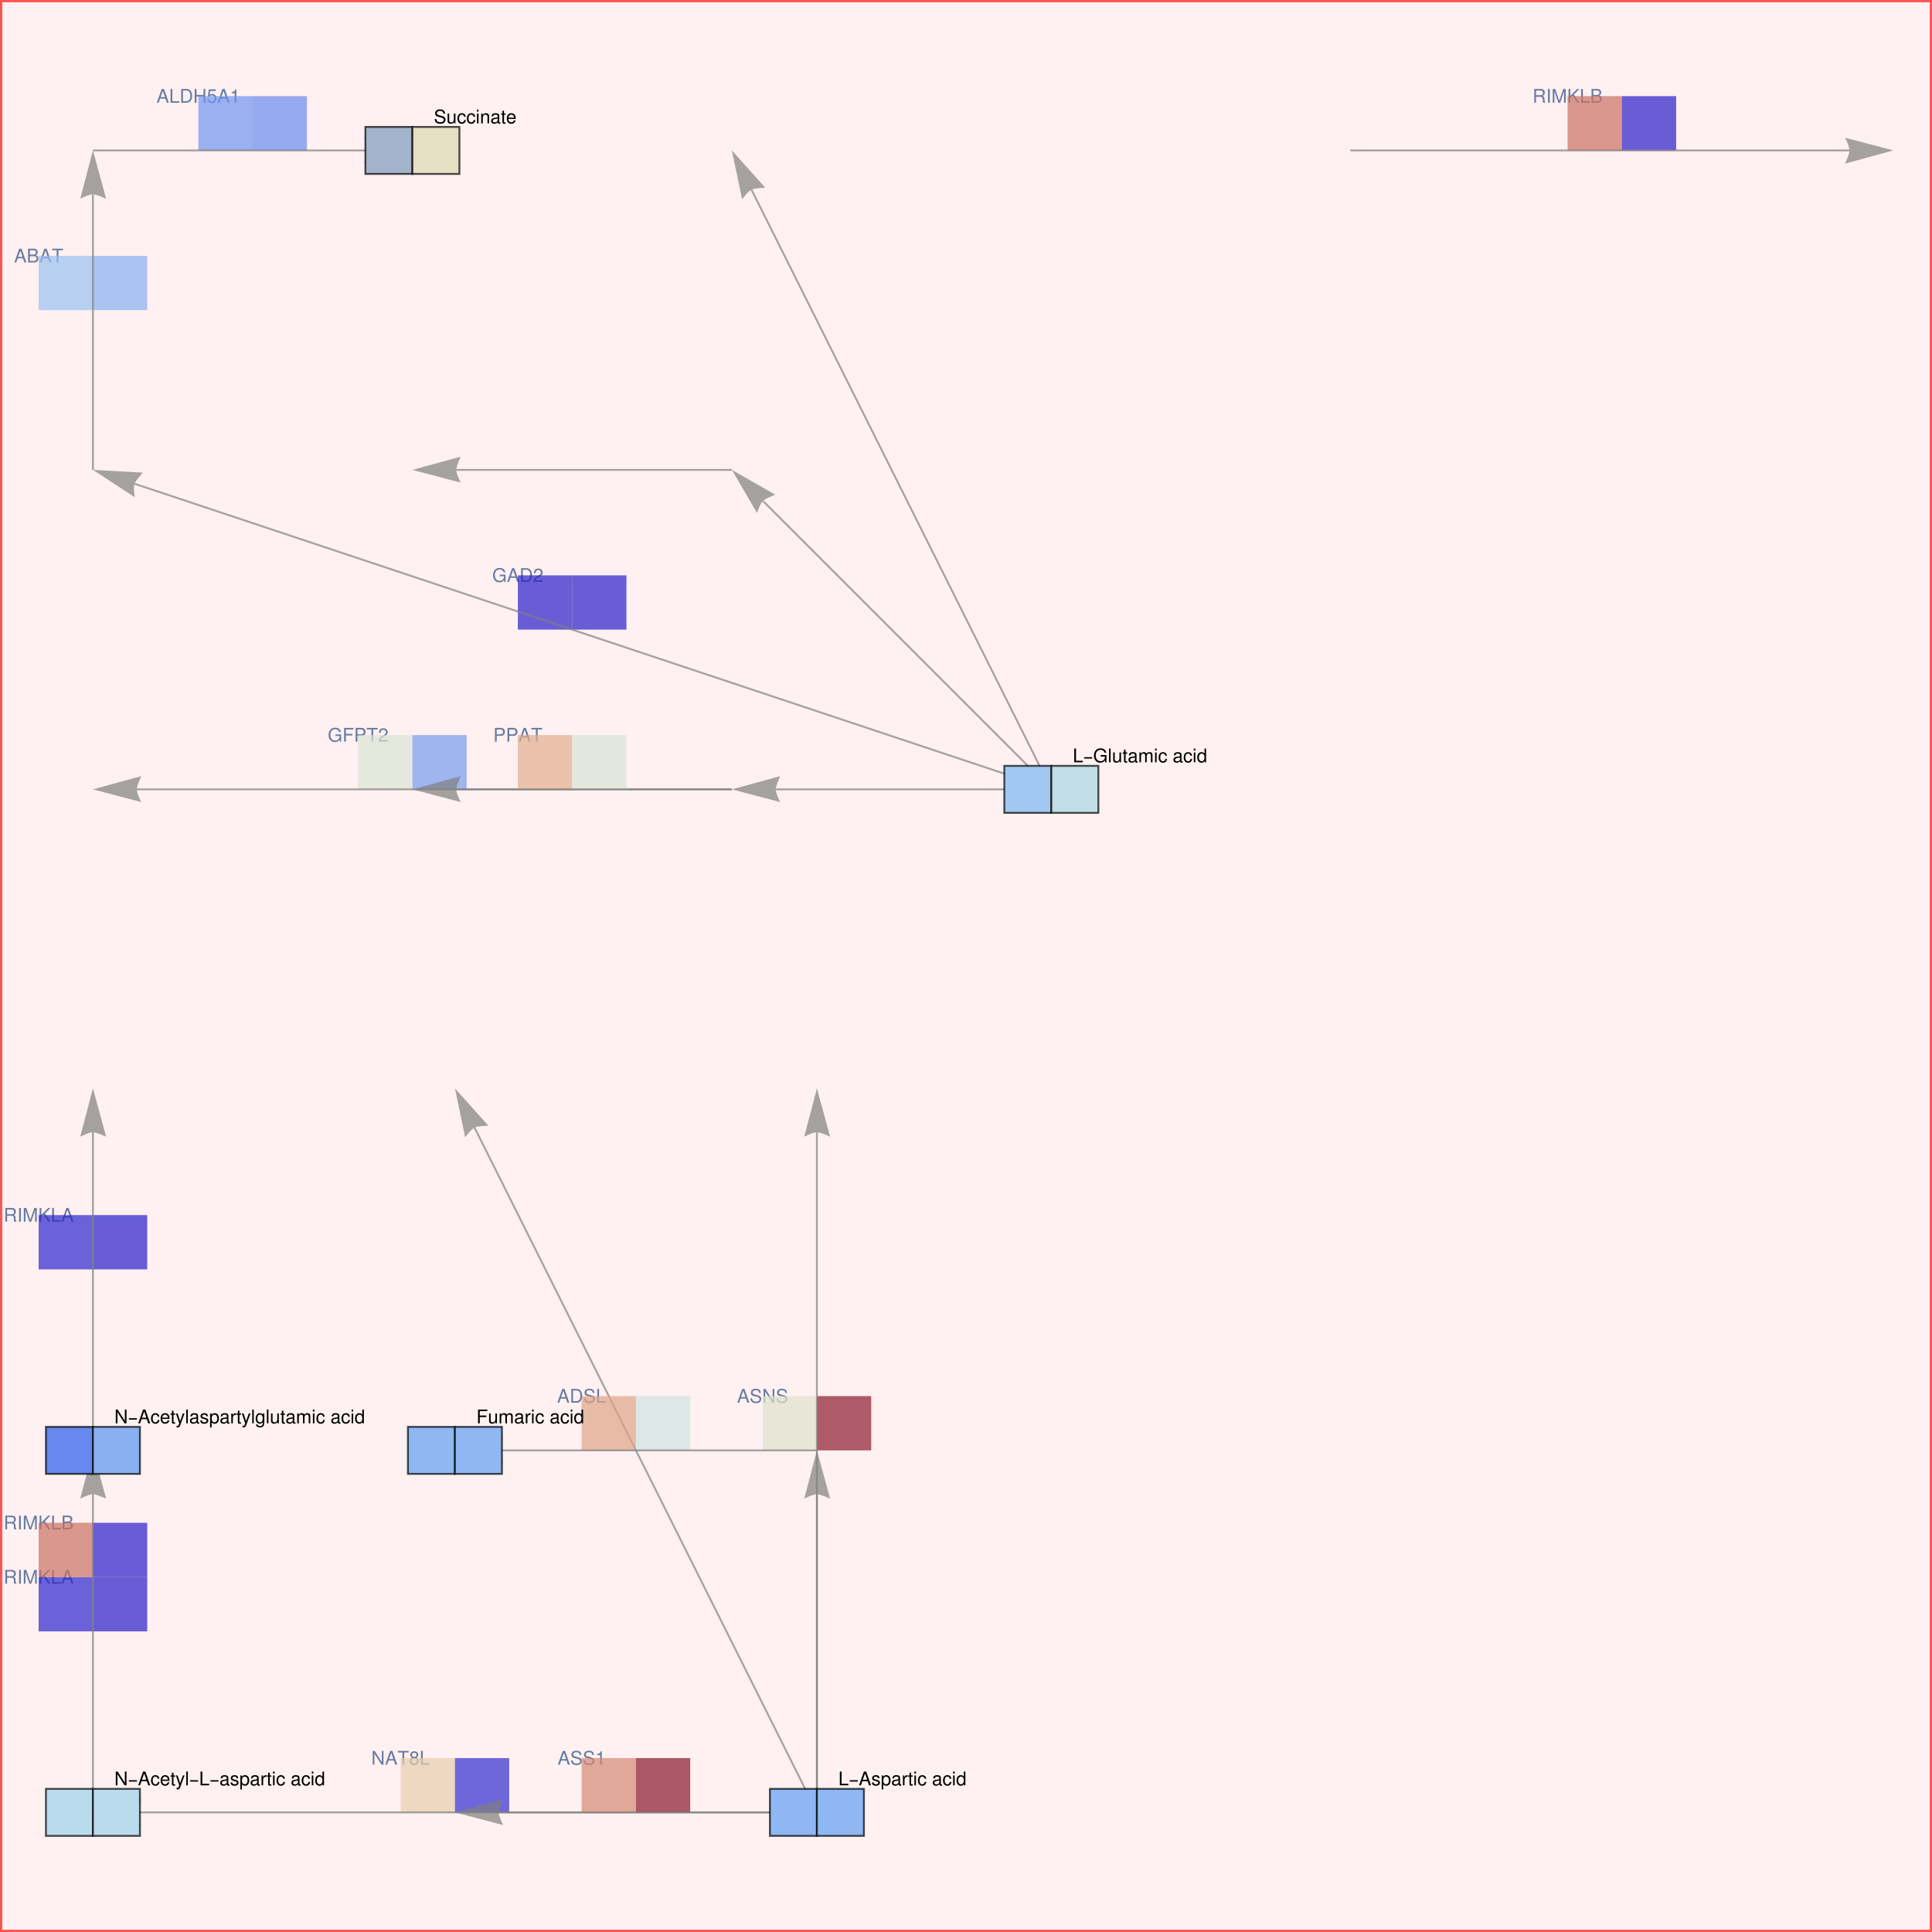 <?xml version="1.0" encoding="UTF-8"?>
<svg xmlns="http://www.w3.org/2000/svg" xmlns:xlink="http://www.w3.org/1999/xlink" width="1024pt" height="1024pt" viewBox="0 0 1024 1024" version="1.1">
<defs>
<g>
<symbol overflow="visible" id="glyph0-0">
<path style="stroke:none;" d=""/>
</symbol>
<symbol overflow="visible" id="glyph0-1">
<path style="stroke:none;" d="M 7.094 -3.844 L 4.047 -3.844 L 4.047 -3.031 L 6.266 -3.031 L 6.266 -2.828 C 6.266 -1.531 5.312 -0.594 3.984 -0.594 C 3.234 -0.594 2.562 -0.859 2.141 -1.328 C 1.656 -1.844 1.375 -2.719 1.375 -3.625 C 1.375 -5.406 2.391 -6.594 3.938 -6.594 C 5.047 -6.594 5.844 -6.016 6.047 -5.078 L 6.984 -5.078 C 6.734 -6.562 5.609 -7.406 3.938 -7.406 C 3.047 -7.406 2.328 -7.188 1.766 -6.703 C 0.922 -6.016 0.438 -4.875 0.438 -3.562 C 0.438 -1.328 1.812 0.234 3.781 0.234 C 4.766 0.234 5.562 -0.141 6.266 -0.938 L 6.5 0.047 L 7.094 0.047 Z M 7.094 -3.844 "/>
</symbol>
<symbol overflow="visible" id="glyph0-2">
<path style="stroke:none;" d="M 4.734 -2.188 L 5.484 0 L 6.531 0 L 3.969 -7.297 L 2.766 -7.297 L 0.172 0 L 1.156 0 L 1.938 -2.188 Z M 4.484 -2.969 L 2.156 -2.969 L 3.359 -6.297 Z M 4.484 -2.969 "/>
</symbol>
<symbol overflow="visible" id="glyph0-3">
<path style="stroke:none;" d="M 0.891 0 L 3.703 0 C 5.547 0 6.672 -1.375 6.672 -3.656 C 6.672 -5.906 5.547 -7.297 3.703 -7.297 L 0.891 -7.297 Z M 1.812 -0.812 L 1.812 -6.469 L 3.547 -6.469 C 4.984 -6.469 5.734 -5.5 5.734 -3.641 C 5.734 -1.797 4.984 -0.812 3.547 -0.812 Z M 1.812 -0.812 "/>
</symbol>
<symbol overflow="visible" id="glyph0-4">
<path style="stroke:none;" d="M 5.062 -0.875 L 1.328 -0.875 C 1.422 -1.453 1.734 -1.812 2.609 -2.328 L 3.609 -2.875 C 4.594 -3.406 5.109 -4.141 5.109 -5.016 C 5.109 -5.594 4.875 -6.156 4.453 -6.531 C 4.031 -6.906 3.516 -7.094 2.844 -7.094 C 1.938 -7.094 1.266 -6.766 0.875 -6.172 C 0.625 -5.797 0.516 -5.344 0.5 -4.625 L 1.375 -4.625 C 1.406 -5.109 1.469 -5.406 1.594 -5.625 C 1.812 -6.062 2.281 -6.312 2.812 -6.312 C 3.609 -6.312 4.203 -5.75 4.203 -4.984 C 4.203 -4.438 3.875 -3.953 3.25 -3.594 L 2.328 -3.062 C 0.844 -2.234 0.422 -1.562 0.344 0 L 5.062 0 Z M 5.062 -0.875 "/>
</symbol>
<symbol overflow="visible" id="glyph0-5">
<path style="stroke:none;" d="M 0.797 0 L 4.078 0 C 4.766 0 5.281 -0.188 5.672 -0.609 C 6.031 -0.984 6.234 -1.516 6.234 -2.078 C 6.234 -2.953 5.828 -3.484 4.906 -3.844 C 5.562 -4.156 5.906 -4.703 5.906 -5.438 C 5.906 -5.969 5.703 -6.438 5.328 -6.781 C 4.953 -7.125 4.453 -7.297 3.75 -7.297 L 0.797 -7.297 Z M 1.719 -4.156 L 1.719 -6.469 L 3.516 -6.469 C 4.047 -6.469 4.328 -6.406 4.578 -6.203 C 4.844 -6.016 4.984 -5.703 4.984 -5.312 C 4.984 -4.922 4.844 -4.609 4.578 -4.406 C 4.328 -4.219 4.047 -4.156 3.516 -4.156 Z M 1.719 -0.812 L 1.719 -3.328 L 3.984 -3.328 C 4.438 -3.328 4.734 -3.219 4.953 -2.984 C 5.188 -2.75 5.297 -2.438 5.297 -2.062 C 5.297 -1.719 5.188 -1.406 4.953 -1.172 C 4.734 -0.938 4.438 -0.812 3.984 -0.812 Z M 1.719 -0.812 "/>
</symbol>
<symbol overflow="visible" id="glyph0-6">
<path style="stroke:none;" d="M 3.547 -6.469 L 5.938 -6.469 L 5.938 -7.297 L 0.203 -7.297 L 0.203 -6.469 L 2.609 -6.469 L 2.609 0 L 3.547 0 Z M 3.547 -6.469 "/>
</symbol>
<symbol overflow="visible" id="glyph0-7">
<path style="stroke:none;" d="M 1.734 -7.297 L 0.797 -7.297 L 0.797 0 L 5.328 0 L 5.328 -0.812 L 1.734 -0.812 Z M 1.734 -7.297 "/>
</symbol>
<symbol overflow="visible" id="glyph0-8">
<path style="stroke:none;" d="M 5.516 -3.312 L 5.516 0 L 6.438 0 L 6.438 -7.297 L 5.516 -7.297 L 5.516 -4.141 L 1.766 -4.141 L 1.766 -7.297 L 0.828 -7.297 L 0.828 0 L 1.766 0 L 1.766 -3.312 Z M 5.516 -3.312 "/>
</symbol>
<symbol overflow="visible" id="glyph0-9">
<path style="stroke:none;" d="M 4.766 -7.094 L 1.094 -7.094 L 0.562 -3.234 L 1.375 -3.234 C 1.797 -3.719 2.125 -3.891 2.688 -3.891 C 3.625 -3.891 4.234 -3.234 4.234 -2.188 C 4.234 -1.172 3.641 -0.547 2.688 -0.547 C 1.906 -0.547 1.438 -0.938 1.234 -1.734 L 0.344 -1.734 C 0.469 -1.156 0.562 -0.875 0.781 -0.625 C 1.188 -0.078 1.906 0.234 2.703 0.234 C 4.125 0.234 5.125 -0.812 5.125 -2.312 C 5.125 -3.703 4.203 -4.672 2.844 -4.672 C 2.344 -4.672 1.938 -4.547 1.531 -4.234 L 1.812 -6.219 L 4.766 -6.219 Z M 4.766 -7.094 "/>
</symbol>
<symbol overflow="visible" id="glyph0-10">
<path style="stroke:none;" d="M 2.594 -5.047 L 2.594 0 L 3.469 0 L 3.469 -7.094 L 2.891 -7.094 C 2.578 -6 2.375 -5.844 1.016 -5.688 L 1.016 -5.047 Z M 2.594 -5.047 "/>
</symbol>
<symbol overflow="visible" id="glyph0-11">
<path style="stroke:none;" d="M 1.828 -3.312 L 5.312 -3.312 L 5.312 -4.141 L 1.828 -4.141 L 1.828 -6.469 L 5.797 -6.469 L 5.797 -7.297 L 0.906 -7.297 L 0.906 0 L 1.828 0 Z M 1.828 -3.312 "/>
</symbol>
<symbol overflow="visible" id="glyph0-12">
<path style="stroke:none;" d="M 1.844 -3.094 L 4.125 -3.094 C 4.703 -3.094 5.156 -3.266 5.547 -3.609 C 5.984 -4.016 6.172 -4.484 6.172 -5.156 C 6.172 -6.516 5.359 -7.297 3.922 -7.297 L 0.906 -7.297 L 0.906 0 L 1.844 0 Z M 1.844 -3.906 L 1.844 -6.469 L 3.781 -6.469 C 4.672 -6.469 5.203 -5.984 5.203 -5.188 C 5.203 -4.391 4.672 -3.906 3.781 -3.906 Z M 1.844 -3.906 "/>
</symbol>
<symbol overflow="visible" id="glyph0-13">
<path style="stroke:none;" d="M 5.953 -5.156 C 5.953 -6.578 4.969 -7.406 3.297 -7.406 C 1.688 -7.406 0.703 -6.594 0.703 -5.266 C 0.703 -4.375 1.172 -3.812 2.125 -3.562 L 3.938 -3.094 C 4.859 -2.844 5.281 -2.484 5.281 -1.906 C 5.281 -1.516 5.062 -1.125 4.766 -0.906 C 4.469 -0.703 4.016 -0.594 3.422 -0.594 C 2.625 -0.594 2.094 -0.781 1.734 -1.203 C 1.469 -1.516 1.344 -1.875 1.359 -2.312 L 0.484 -2.312 C 0.484 -1.656 0.625 -1.203 0.906 -0.812 C 1.406 -0.125 2.25 0.234 3.359 0.234 C 4.234 0.234 4.938 0.031 5.406 -0.328 C 5.906 -0.719 6.203 -1.375 6.203 -2 C 6.203 -2.906 5.656 -3.562 4.656 -3.828 L 2.828 -4.312 C 1.953 -4.562 1.625 -4.844 1.625 -5.406 C 1.625 -6.141 2.281 -6.625 3.266 -6.625 C 4.422 -6.625 5.062 -6.094 5.078 -5.156 Z M 5.953 -5.156 "/>
</symbol>
<symbol overflow="visible" id="glyph0-14">
<path style="stroke:none;" d="M 6.453 -7.297 L 5.578 -7.297 L 5.578 -1.328 L 1.766 -7.297 L 0.766 -7.297 L 0.766 0 L 1.641 0 L 1.641 -5.906 L 5.406 0 L 6.453 0 Z M 6.453 -7.297 "/>
</symbol>
<symbol overflow="visible" id="glyph0-15">
<path style="stroke:none;" d="M 3.906 -3.734 C 4.641 -4.172 4.875 -4.531 4.875 -5.203 C 4.875 -6.312 4.016 -7.094 2.75 -7.094 C 1.5 -7.094 0.625 -6.312 0.625 -5.203 C 0.625 -4.547 0.859 -4.188 1.578 -3.734 C 0.766 -3.344 0.375 -2.75 0.375 -1.969 C 0.375 -0.672 1.344 0.234 2.75 0.234 C 4.156 0.234 5.125 -0.672 5.125 -1.953 C 5.125 -2.75 4.734 -3.344 3.906 -3.734 Z M 2.75 -6.312 C 3.5 -6.312 3.984 -5.875 3.984 -5.188 C 3.984 -4.516 3.484 -4.078 2.75 -4.078 C 2.016 -4.078 1.516 -4.516 1.516 -5.188 C 1.516 -5.875 2.016 -6.312 2.75 -6.312 Z M 2.75 -3.344 C 3.625 -3.344 4.234 -2.781 4.234 -1.953 C 4.234 -1.109 3.625 -0.547 2.734 -0.547 C 1.875 -0.547 1.266 -1.125 1.266 -1.953 C 1.266 -2.781 1.875 -3.344 2.75 -3.344 Z M 2.75 -3.344 "/>
</symbol>
<symbol overflow="visible" id="glyph0-16">
<path style="stroke:none;" d="M 1.859 -3.141 L 4.266 -3.141 C 5.094 -3.141 5.453 -2.734 5.453 -1.844 L 5.453 -1.188 C 5.453 -0.734 5.531 -0.297 5.656 0 L 6.797 0 L 6.797 -0.234 C 6.438 -0.469 6.375 -0.734 6.344 -1.703 C 6.344 -2.906 6.156 -3.266 5.359 -3.594 C 6.188 -4 6.516 -4.516 6.516 -5.344 C 6.516 -6.594 5.719 -7.297 4.297 -7.297 L 0.938 -7.297 L 0.938 0 L 1.859 0 Z M 1.859 -3.953 L 1.859 -6.469 L 4.109 -6.469 C 4.625 -6.469 4.938 -6.391 5.156 -6.188 C 5.406 -5.984 5.547 -5.656 5.547 -5.203 C 5.547 -4.344 5.094 -3.953 4.109 -3.953 Z M 1.859 -3.953 "/>
</symbol>
<symbol overflow="visible" id="glyph0-17">
<path style="stroke:none;" d="M 1.938 -7.297 L 1 -7.297 L 1 0 L 1.938 0 Z M 1.938 -7.297 "/>
</symbol>
<symbol overflow="visible" id="glyph0-18">
<path style="stroke:none;" d="M 4.688 0 L 6.734 -6.109 L 6.734 0 L 7.609 0 L 7.609 -7.297 L 6.312 -7.297 L 4.203 -0.938 L 2.047 -7.297 L 0.75 -7.297 L 0.75 0 L 1.625 0 L 1.625 -6.109 L 3.703 0 Z M 4.688 0 "/>
</symbol>
<symbol overflow="visible" id="glyph0-19">
<path style="stroke:none;" d="M 1.719 -2.547 L 2.906 -3.734 L 5.484 0 L 6.578 0 L 3.578 -4.312 L 6.547 -7.297 L 5.344 -7.297 L 1.719 -3.594 L 1.719 -7.297 L 0.797 -7.297 L 0.797 0 L 1.719 0 Z M 1.719 -2.547 "/>
</symbol>
<symbol overflow="visible" id="glyph0-20">
<path style="stroke:none;" d="M 1.516 -7.297 L 0.688 -7.297 L 0.688 0 L 1.516 0 Z M 1.516 -7.297 "/>
</symbol>
<symbol overflow="visible" id="glyph0-21">
<path style="stroke:none;" d="M 4.812 0 L 4.812 -5.234 L 3.984 -5.234 L 3.984 -2.266 C 3.984 -1.203 3.438 -0.5 2.562 -0.5 C 1.906 -0.5 1.484 -0.906 1.484 -1.531 L 1.484 -5.234 L 0.656 -5.234 L 0.656 -1.203 C 0.656 -0.328 1.297 0.234 2.312 0.234 C 3.094 0.234 3.578 -0.047 4.062 -0.734 L 4.062 0 Z M 4.812 0 "/>
</symbol>
<symbol overflow="visible" id="glyph0-22">
<path style="stroke:none;" d="M 2.547 -5.234 L 1.688 -5.234 L 1.688 -6.688 L 0.844 -6.688 L 0.844 -5.234 L 0.141 -5.234 L 0.141 -4.562 L 0.844 -4.562 L 0.844 -0.594 C 0.844 -0.062 1.203 0.234 1.859 0.234 C 2.062 0.234 2.266 0.203 2.547 0.156 L 2.547 -0.547 C 2.438 -0.516 2.297 -0.5 2.141 -0.5 C 1.781 -0.5 1.688 -0.594 1.688 -0.969 L 1.688 -4.562 L 2.547 -4.562 Z M 2.547 -5.234 "/>
</symbol>
<symbol overflow="visible" id="glyph0-23">
<path style="stroke:none;" d="M 5.344 -0.484 C 5.266 -0.469 5.219 -0.469 5.172 -0.469 C 4.875 -0.469 4.719 -0.625 4.719 -0.875 L 4.719 -3.953 C 4.719 -4.891 4.047 -5.391 2.75 -5.391 C 1.984 -5.391 1.359 -5.172 1.016 -4.781 C 0.766 -4.516 0.672 -4.203 0.656 -3.688 L 1.484 -3.688 C 1.562 -4.328 1.938 -4.625 2.719 -4.625 C 3.469 -4.625 3.891 -4.344 3.891 -3.844 L 3.891 -3.625 C 3.891 -3.266 3.688 -3.125 3.016 -3.047 C 1.844 -2.891 1.656 -2.844 1.344 -2.719 C 0.734 -2.469 0.422 -2 0.422 -1.312 C 0.422 -0.375 1.078 0.234 2.141 0.234 C 2.797 0.234 3.328 0 3.922 -0.547 C 3.984 -0.016 4.234 0.234 4.781 0.234 C 4.953 0.234 5.078 0.203 5.344 0.141 Z M 3.891 -1.656 C 3.891 -1.375 3.812 -1.203 3.562 -0.969 C 3.219 -0.656 2.812 -0.5 2.312 -0.5 C 1.672 -0.5 1.297 -0.812 1.297 -1.344 C 1.297 -1.891 1.656 -2.172 2.547 -2.297 C 3.438 -2.422 3.609 -2.453 3.891 -2.594 Z M 3.891 -1.656 "/>
</symbol>
<symbol overflow="visible" id="glyph0-24">
<path style="stroke:none;" d="M 0.703 -5.234 L 0.703 0 L 1.547 0 L 1.547 -3.297 C 1.547 -4.047 2.094 -4.656 2.766 -4.656 C 3.391 -4.656 3.734 -4.281 3.734 -3.609 L 3.734 0 L 4.578 0 L 4.578 -3.297 C 4.578 -4.047 5.125 -4.656 5.812 -4.656 C 6.422 -4.656 6.781 -4.266 6.781 -3.609 L 6.781 0 L 7.625 0 L 7.625 -3.938 C 7.625 -4.875 7.078 -5.391 6.094 -5.391 C 5.406 -5.391 4.984 -5.188 4.484 -4.594 C 4.188 -5.156 3.766 -5.391 3.078 -5.391 C 2.375 -5.391 1.922 -5.125 1.469 -4.5 L 1.469 -5.234 Z M 0.703 -5.234 "/>
</symbol>
<symbol overflow="visible" id="glyph0-25">
<path style="stroke:none;" d="M 1.5 -5.234 L 0.672 -5.234 L 0.672 0 L 1.5 0 Z M 1.5 -7.297 L 0.656 -7.297 L 0.656 -6.234 L 1.5 -6.234 Z M 1.5 -7.297 "/>
</symbol>
<symbol overflow="visible" id="glyph0-26">
<path style="stroke:none;" d="M 4.703 -3.484 C 4.672 -3.984 4.562 -4.312 4.359 -4.609 C 4 -5.094 3.375 -5.391 2.641 -5.391 C 1.234 -5.391 0.312 -4.266 0.312 -2.531 C 0.312 -0.844 1.203 0.234 2.625 0.234 C 3.875 0.234 4.672 -0.516 4.766 -1.797 L 3.938 -1.797 C 3.797 -0.953 3.359 -0.547 2.656 -0.547 C 1.734 -0.547 1.188 -1.297 1.188 -2.531 C 1.188 -3.844 1.719 -4.625 2.625 -4.625 C 3.328 -4.625 3.766 -4.203 3.875 -3.484 Z M 4.703 -3.484 "/>
</symbol>
<symbol overflow="visible" id="glyph0-27">
<path style="stroke:none;" d="M 4.953 -7.297 L 4.125 -7.297 L 4.125 -4.578 C 3.766 -5.109 3.203 -5.391 2.516 -5.391 C 1.156 -5.391 0.266 -4.297 0.266 -2.625 C 0.266 -0.859 1.125 0.234 2.547 0.234 C 3.266 0.234 3.766 -0.047 4.203 -0.688 L 4.203 0 L 4.953 0 Z M 2.656 -4.609 C 3.547 -4.609 4.125 -3.812 4.125 -2.562 C 4.125 -1.344 3.547 -0.547 2.656 -0.547 C 1.734 -0.547 1.125 -1.359 1.125 -2.578 C 1.125 -3.797 1.734 -4.609 2.656 -4.609 Z M 2.656 -4.609 "/>
</symbol>
<symbol overflow="visible" id="glyph0-28">
<path style="stroke:none;" d="M 0.703 -5.234 L 0.703 0 L 1.547 0 L 1.547 -2.891 C 1.547 -3.953 2.094 -4.656 2.953 -4.656 C 3.625 -4.656 4.047 -4.266 4.047 -3.625 L 4.047 0 L 4.875 0 L 4.875 -3.953 C 4.875 -4.828 4.219 -5.391 3.203 -5.391 C 2.438 -5.391 1.938 -5.094 1.469 -4.359 L 1.469 -5.234 Z M 0.703 -5.234 "/>
</symbol>
<symbol overflow="visible" id="glyph0-29">
<path style="stroke:none;" d="M 5.125 -2.344 C 5.125 -3.141 5.062 -3.625 4.922 -4.016 C 4.578 -4.875 3.781 -5.391 2.797 -5.391 C 1.344 -5.391 0.406 -4.266 0.406 -2.547 C 0.406 -0.828 1.312 0.234 2.781 0.234 C 3.984 0.234 4.812 -0.453 5.016 -1.594 L 4.188 -1.594 C 3.953 -0.906 3.484 -0.547 2.812 -0.547 C 2.281 -0.547 1.828 -0.781 1.547 -1.219 C 1.344 -1.516 1.281 -1.812 1.266 -2.344 Z M 1.297 -3.016 C 1.359 -3.984 1.953 -4.625 2.797 -4.625 C 3.609 -4.625 4.234 -3.938 4.234 -3.078 C 4.234 -3.062 4.234 -3.047 4.234 -3.016 Z M 1.297 -3.016 "/>
</symbol>
<symbol overflow="visible" id="glyph0-30">
<path style="stroke:none;" d="M 4.375 -3.781 C 4.375 -4.812 3.688 -5.391 2.484 -5.391 C 1.266 -5.391 0.469 -4.766 0.469 -3.797 C 0.469 -2.969 0.891 -2.578 2.125 -2.281 L 2.906 -2.094 C 3.484 -1.953 3.719 -1.734 3.719 -1.359 C 3.719 -0.875 3.234 -0.547 2.5 -0.547 C 2.047 -0.547 1.672 -0.672 1.453 -0.891 C 1.328 -1.047 1.266 -1.188 1.219 -1.562 L 0.344 -1.562 C 0.375 -0.344 1.062 0.234 2.438 0.234 C 3.75 0.234 4.594 -0.422 4.594 -1.438 C 4.594 -2.203 4.156 -2.641 3.109 -2.891 L 2.312 -3.078 C 1.625 -3.234 1.344 -3.453 1.344 -3.828 C 1.344 -4.312 1.766 -4.625 2.453 -4.625 C 3.125 -4.625 3.484 -4.328 3.5 -3.781 Z M 4.375 -3.781 "/>
</symbol>
<symbol overflow="visible" id="glyph0-31">
<path style="stroke:none;" d="M 0.547 2.188 L 1.375 2.188 L 1.375 -0.547 C 1.812 -0.016 2.312 0.234 2.984 0.234 C 4.344 0.234 5.234 -0.859 5.234 -2.531 C 5.234 -4.297 4.375 -5.391 2.984 -5.391 C 2.266 -5.391 1.703 -5.062 1.312 -4.453 L 1.312 -5.234 L 0.547 -5.234 Z M 2.844 -4.609 C 3.766 -4.609 4.359 -3.797 4.359 -2.547 C 4.359 -1.359 3.75 -0.547 2.844 -0.547 C 1.953 -0.547 1.375 -1.344 1.375 -2.578 C 1.375 -3.812 1.953 -4.609 2.844 -4.609 Z M 2.844 -4.609 "/>
</symbol>
<symbol overflow="visible" id="glyph0-32">
<path style="stroke:none;" d="M 0.688 -5.234 L 0.688 0 L 1.531 0 L 1.531 -2.719 C 1.531 -3.469 1.719 -3.953 2.125 -4.25 C 2.375 -4.438 2.625 -4.5 3.203 -4.516 L 3.203 -5.359 C 3.062 -5.375 3 -5.391 2.891 -5.391 C 2.344 -5.391 1.938 -5.062 1.453 -4.297 L 1.453 -5.234 Z M 0.688 -5.234 "/>
</symbol>
<symbol overflow="visible" id="glyph0-33">
<path style="stroke:none;" d="M 3.875 -5.234 L 2.438 -1.156 L 1.094 -5.234 L 0.203 -5.234 L 1.969 0.016 L 1.656 0.844 C 1.516 1.219 1.328 1.359 0.984 1.359 C 0.859 1.359 0.719 1.344 0.547 1.297 L 0.547 2.047 C 0.703 2.141 0.875 2.188 1.094 2.188 C 1.375 2.188 1.656 2.094 1.875 1.938 C 2.141 1.734 2.297 1.516 2.453 1.094 L 4.781 -5.234 Z M 3.875 -5.234 "/>
</symbol>
<symbol overflow="visible" id="glyph0-34">
<path style="stroke:none;" d="M 4.125 -5.234 L 4.125 -4.484 C 3.703 -5.094 3.188 -5.391 2.516 -5.391 C 1.188 -5.391 0.297 -4.234 0.297 -2.531 C 0.297 -1.672 0.516 -0.969 0.953 -0.469 C 1.344 -0.031 1.906 0.234 2.453 0.234 C 3.109 0.234 3.562 -0.047 4.047 -0.703 L 4.047 -0.438 C 4.047 0.266 3.953 0.703 3.734 0.984 C 3.516 1.297 3.094 1.484 2.578 1.484 C 2.203 1.484 1.859 1.375 1.625 1.203 C 1.438 1.047 1.359 0.906 1.312 0.594 L 0.453 0.594 C 0.547 1.594 1.312 2.188 2.547 2.188 C 3.328 2.188 4 1.938 4.344 1.516 C 4.734 1.031 4.891 0.375 4.891 -0.859 L 4.891 -5.234 Z M 2.609 -4.625 C 3.516 -4.625 4.047 -3.859 4.047 -2.547 C 4.047 -1.297 3.5 -0.547 2.625 -0.547 C 1.703 -0.547 1.156 -1.312 1.156 -2.578 C 1.156 -3.844 1.719 -4.625 2.609 -4.625 Z M 2.609 -4.625 "/>
</symbol>
<symbol overflow="visible" id="glyph1-0">
<path style="stroke:none;" d="M 0.562 0 L 0.562 -7.203 L 3.938 -7.203 L 3.938 0 Z M 1.125 -0.562 L 3.375 -0.562 L 3.375 -6.641 L 1.125 -6.641 Z M 1.125 -0.562 "/>
</symbol>
<symbol overflow="visible" id="glyph1-1">
<path style="stroke:none;" d="M 4.766 -1.969 L 0.5 -1.969 L 0.5 -2.719 L 4.766 -2.719 Z M 4.766 -1.969 "/>
</symbol>
</g>
</defs>
<g id="surface31">
<rect x="0" y="0" width="1024" height="1024" style="fill:rgb(100%,33.001%,33.001%);fill-opacity:0.08;stroke:none;"/>
<path style="fill:none;stroke-width:1.2;stroke-linecap:square;stroke-linejoin:miter;stroke:rgb(100%,33.001%,33.001%);stroke-opacity:1;stroke-miterlimit:10;" d="M 0.602 1023.398 L 1023.398 1023.398 L 1023.398 0.602 L 0.602 0.602 Z M 0.602 1023.398 "/>
<path style="fill:none;stroke-width:1.2;stroke-linecap:square;stroke-linejoin:miter;stroke:rgb(100%,33.001%,33.001%);stroke-opacity:1;stroke-miterlimit:10;" d="M 0.602 -0.602 L -0.602 -0.602 L -0.602 0.602 L 0.602 0.602 Z M 0.602 -0.602 " transform="matrix(1,0,0,1,0,514)"/>
<path style="fill:none;stroke-width:1;stroke-linecap:butt;stroke-linejoin:miter;stroke:rgb(50.001%,50.001%,50.001%);stroke-opacity:0.7;stroke-miterlimit:3.25;" d="M 387.906 249.051 L 241.82 249.051 "/>
<path style=" stroke:none;fill-rule:evenodd;fill:rgb(50.001%,50.001%,50.001%);fill-opacity:0.7;" d="M 244.184 255.789 L 243.809 255.023 L 242.988 253.184 L 242.551 252.078 L 242.172 250.965 L 241.91 249.926 L 241.82 249.051 L 241.91 248.258 L 242.172 247.234 L 242.551 246.082 L 242.988 244.906 L 243.809 242.898 L 244.184 242.043 L 218.582 249.051 Z M 244.184 255.789 "/>
<path style="fill:none;stroke-width:1.2;stroke-linecap:square;stroke-linejoin:miter;stroke:rgb(100%,33.001%,33.001%);stroke-opacity:1;stroke-miterlimit:10;" d="M 0.602 -0.602 L -0.602 -0.602 L -0.602 0.602 L 0.602 0.602 Z M 0.602 -0.602 " transform="matrix(1,0,0,1,0,514)"/>
<path style="fill:none;stroke-width:1;stroke-linecap:butt;stroke-linejoin:miter;stroke:rgb(50.001%,50.001%,50.001%);stroke-opacity:0.7;stroke-miterlimit:3.25;" d="M 557.23 418.375 L 404.34 265.48 "/>
<path style=" stroke:none;fill-rule:evenodd;fill:rgb(50.001%,50.001%,50.001%);fill-opacity:0.7;" d="M 401.246 271.918 L 401.52 271.109 L 402.242 269.23 L 402.715 268.141 L 403.234 267.082 L 403.785 266.164 L 404.34 265.48 L 404.961 264.984 L 405.871 264.449 L 406.953 263.898 L 408.094 263.375 L 410.094 262.539 L 410.965 262.199 L 387.906 249.051 Z M 401.246 271.918 "/>
<path style="fill:none;stroke-width:1.2;stroke-linecap:square;stroke-linejoin:miter;stroke:rgb(100%,33.001%,33.001%);stroke-opacity:1;stroke-miterlimit:10;" d="M 0.602 -0.602 L -0.602 -0.602 L -0.602 0.602 L 0.602 0.602 Z M 0.602 -0.602 " transform="matrix(1,0,0,1,0,514)"/>
<path style="fill:none;stroke-width:1;stroke-linecap:butt;stroke-linejoin:miter;stroke:rgb(50.001%,50.001%,50.001%);stroke-opacity:0.7;stroke-miterlimit:3.25;" d="M 557.23 418.375 L 398.297 100.512 "/>
<path style=" stroke:none;fill-rule:evenodd;fill:rgb(50.001%,50.001%,50.001%);fill-opacity:0.7;" d="M 393.328 105.637 L 393.848 104.961 L 395.125 103.402 L 395.918 102.52 L 396.746 101.68 L 397.559 100.984 L 398.297 100.512 L 399.047 100.238 L 400.082 100.016 L 401.281 99.836 L 402.527 99.703 L 404.691 99.539 L 405.621 99.492 L 387.906 79.727 Z M 393.328 105.637 "/>
<g style="fill:rgb(15%,29%,50.001%);fill-opacity:0.7;">
  <use xlink:href="#glyph0-1" x="260.872" y="308.433"/>
  <use xlink:href="#glyph0-2" x="268.637" y="308.433"/>
  <use xlink:href="#glyph0-3" x="275.294" y="308.433"/>
  <use xlink:href="#glyph0-4" x="282.512" y="308.433"/>
</g>
<path style=" stroke:none;fill-rule:evenodd;fill:rgb(16.33%,11.998%,79.353%);fill-opacity:0.7;" d="M 274.465 333.711 L 274.465 304.934 L 303.246 304.934 L 303.246 333.711 Z M 274.465 333.711 "/>
<path style=" stroke:none;fill-rule:evenodd;fill:rgb(16.33%,11.998%,79.353%);fill-opacity:0.7;" d="M 303.246 304.934 L 303.246 333.711 L 332.023 333.711 L 332.023 304.934 Z M 303.246 304.934 "/>
<path style="fill:none;stroke-width:1;stroke-linecap:butt;stroke-linejoin:miter;stroke:rgb(50.001%,50.001%,50.001%);stroke-opacity:0.7;stroke-miterlimit:3.25;" d="M 557.23 418.375 L 71.305 256.398 "/>
<path style=" stroke:none;fill-rule:evenodd;fill:rgb(50.001%,50.001%,50.001%);fill-opacity:0.7;" d="M 71.414 263.539 L 71.301 262.691 L 71.105 260.688 L 71.039 259.5 L 71.035 258.324 L 71.113 257.258 L 71.305 256.398 L 71.641 255.676 L 72.211 254.789 L 72.934 253.816 L 73.723 252.836 L 75.137 251.191 L 75.762 250.5 L 49.258 249.051 Z M 71.414 263.539 "/>
<path style="fill:none;stroke-width:1.2;stroke-linecap:square;stroke-linejoin:miter;stroke:rgb(100%,33.001%,33.001%);stroke-opacity:1;stroke-miterlimit:10;" d="M 0.602 -0.602 L -0.602 -0.602 L -0.602 0.602 L 0.602 0.602 Z M 0.602 -0.602 " transform="matrix(1,0,0,1,0,514)"/>
<path style="fill:none;stroke-width:1;stroke-linecap:butt;stroke-linejoin:miter;stroke:rgb(50.001%,50.001%,50.001%);stroke-opacity:0.7;stroke-miterlimit:3.25;" d="M 557.23 418.375 L 411.145 418.375 "/>
<path style=" stroke:none;fill-rule:evenodd;fill:rgb(50.001%,50.001%,50.001%);fill-opacity:0.7;" d="M 413.508 425.113 L 413.133 424.344 L 412.309 422.508 L 411.875 421.402 L 411.496 420.285 L 411.234 419.25 L 411.145 418.375 L 411.234 417.582 L 411.496 416.559 L 411.875 415.406 L 412.309 414.23 L 413.133 412.223 L 413.508 411.367 L 387.906 418.375 Z M 413.508 425.113 "/>
<g style="fill:rgb(15%,29%,50.001%);fill-opacity:0.7;">
  <use xlink:href="#glyph0-2" x="7.441" y="139.11"/>
  <use xlink:href="#glyph0-5" x="14.097" y="139.11"/>
  <use xlink:href="#glyph0-2" x="20.753" y="139.11"/>
  <use xlink:href="#glyph0-6" x="27.41" y="139.11"/>
</g>
<path style=" stroke:none;fill-rule:evenodd;fill:rgb(60.052%,75.633%,94.65%);fill-opacity:0.7;" d="M 20.48 164.391 L 20.48 135.609 L 49.258 135.609 L 49.258 164.391 Z M 20.48 164.391 "/>
<path style=" stroke:none;fill-rule:evenodd;fill:rgb(53.199%,68.669%,94.76%);fill-opacity:0.7;" d="M 49.258 135.609 L 49.258 164.391 L 78.039 164.391 L 78.039 135.609 Z M 49.258 135.609 "/>
<path style="fill:none;stroke-width:1;stroke-linecap:butt;stroke-linejoin:miter;stroke:rgb(50.001%,50.001%,50.001%);stroke-opacity:0.7;stroke-miterlimit:3.25;" d="M 49.258 249.051 L 49.258 102.965 "/>
<path style=" stroke:none;fill-rule:evenodd;fill:rgb(50.001%,50.001%,50.001%);fill-opacity:0.7;" d="M 42.523 105.328 L 43.289 104.953 L 45.129 104.129 L 46.234 103.695 L 47.348 103.316 L 48.387 103.055 L 49.258 102.965 L 50.051 103.055 L 51.074 103.316 L 52.227 103.695 L 53.402 104.129 L 55.41 104.953 L 56.266 105.328 L 49.258 79.727 Z M 42.523 105.328 "/>
<g style="fill:rgb(15%,29%,50.001%);fill-opacity:0.7;">
  <use xlink:href="#glyph0-2" x="82.947" y="54.448"/>
  <use xlink:href="#glyph0-7" x="89.603" y="54.448"/>
  <use xlink:href="#glyph0-3" x="95.15" y="54.448"/>
  <use xlink:href="#glyph0-8" x="102.368" y="54.448"/>
  <use xlink:href="#glyph0-9" x="109.587" y="54.448"/>
  <use xlink:href="#glyph0-2" x="115.134" y="54.448"/>
  <use xlink:href="#glyph0-10" x="121.79" y="54.448"/>
</g>
<path style=" stroke:none;fill-rule:evenodd;fill:rgb(43.946%,58.059%,94.069%);fill-opacity:0.7;" d="M 105.141 79.727 L 105.141 50.949 L 133.922 50.949 L 133.922 79.727 Z M 105.141 79.727 "/>
<path style=" stroke:none;fill-rule:evenodd;fill:rgb(41.032%,54.717%,93.851%);fill-opacity:0.7;" d="M 133.922 50.949 L 133.922 79.727 L 162.699 79.727 L 162.699 50.949 Z M 133.922 50.949 "/>
<path style="fill:none;stroke-width:1;stroke-linecap:butt;stroke-linejoin:miter;stroke:rgb(50.001%,50.001%,50.001%);stroke-opacity:0.7;stroke-miterlimit:3.25;" d="M 49.258 79.727 L 195.348 79.727 "/>
<path style=" stroke:none;fill-rule:evenodd;fill:rgb(50.001%,50.001%,50.001%);fill-opacity:0.7;" d="M 192.984 72.992 L 193.359 73.758 L 194.18 75.594 L 194.617 76.699 L 194.992 77.816 L 195.258 78.852 L 195.348 79.727 L 195.258 80.52 L 194.992 81.543 L 194.617 82.695 L 194.18 83.871 L 193.359 85.879 L 192.984 86.734 L 218.582 79.727 Z M 192.984 72.992 "/>
<g style="fill:rgb(15%,29%,50.001%);fill-opacity:0.7;">
  <use xlink:href="#glyph0-1" x="173.71" y="393.095"/>
  <use xlink:href="#glyph0-11" x="181.476" y="393.095"/>
  <use xlink:href="#glyph0-12" x="187.585" y="393.095"/>
  <use xlink:href="#glyph0-6" x="194.241" y="393.095"/>
  <use xlink:href="#glyph0-4" x="200.351" y="393.095"/>
</g>
<path style=" stroke:none;fill-rule:evenodd;fill:rgb(85.62%,89.424%,83.041%);fill-opacity:0.7;" d="M 189.805 418.375 L 189.805 389.594 L 218.582 389.594 L 218.582 418.375 Z M 189.805 418.375 "/>
<path style=" stroke:none;fill-rule:evenodd;fill:rgb(46.468%,60.952%,94.258%);fill-opacity:0.7;" d="M 218.582 389.594 L 218.582 418.375 L 247.363 418.375 L 247.363 389.594 Z M 218.582 389.594 "/>
<path style="fill:none;stroke-width:1;stroke-linecap:butt;stroke-linejoin:miter;stroke:rgb(50.001%,50.001%,50.001%);stroke-opacity:0.7;stroke-miterlimit:3.25;" d="M 387.906 418.375 L 72.496 418.375 "/>
<path style=" stroke:none;fill-rule:evenodd;fill:rgb(50.001%,50.001%,50.001%);fill-opacity:0.7;" d="M 74.859 425.113 L 74.484 424.344 L 73.664 422.508 L 73.227 421.402 L 72.848 420.285 L 72.586 419.25 L 72.496 418.375 L 72.586 417.582 L 72.848 416.559 L 73.227 415.406 L 73.664 414.23 L 74.484 412.223 L 74.859 411.367 L 49.258 418.375 Z M 74.859 425.113 "/>
<g style="fill:rgb(15%,29%,50.001%);fill-opacity:0.7;">
  <use xlink:href="#glyph0-12" x="261.426" y="393.095"/>
  <use xlink:href="#glyph0-12" x="268.083" y="393.095"/>
  <use xlink:href="#glyph0-2" x="274.739" y="393.095"/>
  <use xlink:href="#glyph0-6" x="281.395" y="393.095"/>
</g>
<path style=" stroke:none;fill-rule:evenodd;fill:rgb(88.426%,68.299%,56.043%);fill-opacity:0.7;" d="M 274.465 418.375 L 274.465 389.594 L 303.246 389.594 L 303.246 418.375 Z M 274.465 418.375 "/>
<path style=" stroke:none;fill-rule:evenodd;fill:rgb(84.54%,89.822%,84.668%);fill-opacity:0.7;" d="M 303.246 389.594 L 303.246 418.375 L 332.023 418.375 L 332.023 389.594 Z M 303.246 389.594 "/>
<path style="fill:none;stroke-width:1;stroke-linecap:butt;stroke-linejoin:miter;stroke:rgb(50.001%,50.001%,50.001%);stroke-opacity:0.7;stroke-miterlimit:3.25;" d="M 387.906 418.375 L 241.82 418.375 "/>
<path style=" stroke:none;fill-rule:evenodd;fill:rgb(50.001%,50.001%,50.001%);fill-opacity:0.7;" d="M 244.184 425.113 L 243.809 424.344 L 242.988 422.508 L 242.551 421.402 L 242.172 420.285 L 241.91 419.25 L 241.82 418.375 L 241.91 417.582 L 242.172 416.559 L 242.551 415.406 L 242.988 414.23 L 243.809 412.223 L 244.184 411.367 L 218.582 418.375 Z M 244.184 425.113 "/>
<path style="fill:none;stroke-width:1.2;stroke-linecap:square;stroke-linejoin:miter;stroke:rgb(100%,33.001%,33.001%);stroke-opacity:1;stroke-miterlimit:10;" d="M 0.602 -0.602 L -0.602 -0.602 L -0.602 0.602 L 0.602 0.602 Z M 0.602 -0.602 " transform="matrix(1,0,0,1,0,514)"/>
<path style="fill:none;stroke-width:1;stroke-linecap:butt;stroke-linejoin:miter;stroke:rgb(50.001%,50.001%,50.001%);stroke-opacity:0.7;stroke-miterlimit:3.25;" d="M 432.984 960.598 L 432.984 791.969 "/>
<path style=" stroke:none;fill-rule:evenodd;fill:rgb(50.001%,50.001%,50.001%);fill-opacity:0.7;" d="M 426.25 794.332 L 427.016 793.957 L 428.855 793.137 L 429.961 792.699 L 431.074 792.32 L 432.113 792.059 L 432.984 791.969 L 433.777 792.059 L 434.801 792.32 L 435.953 792.699 L 437.129 793.137 L 439.137 793.957 L 439.992 794.332 L 432.984 768.734 Z M 426.25 794.332 "/>
<g style="fill:rgb(15%,29%,50.001%);fill-opacity:0.7;">
  <use xlink:href="#glyph0-2" x="390.613" y="743.453"/>
  <use xlink:href="#glyph0-13" x="397.269" y="743.453"/>
  <use xlink:href="#glyph0-14" x="403.925" y="743.453"/>
  <use xlink:href="#glyph0-13" x="411.144" y="743.453"/>
</g>
<path style=" stroke:none;fill-rule:evenodd;fill:rgb(87.483%,88.737%,80.233%);fill-opacity:0.7;" d="M 404.207 768.734 L 404.207 739.953 L 432.984 739.953 L 432.984 768.734 Z M 404.207 768.734 "/>
<path style=" stroke:none;fill-rule:evenodd;fill:rgb(55.384%,10.579%,17.992%);fill-opacity:0.7;" d="M 432.984 739.953 L 432.984 768.734 L 461.766 768.734 L 461.766 739.953 Z M 432.984 739.953 "/>
<path style="fill:none;stroke-width:1;stroke-linecap:butt;stroke-linejoin:miter;stroke:rgb(50.001%,50.001%,50.001%);stroke-opacity:0.7;stroke-miterlimit:3.25;" d="M 432.984 960.598 L 432.984 600.105 "/>
<path style=" stroke:none;fill-rule:evenodd;fill:rgb(50.001%,50.001%,50.001%);fill-opacity:0.7;" d="M 426.25 602.469 L 427.016 602.094 L 428.855 601.273 L 429.961 600.836 L 431.074 600.457 L 432.113 600.195 L 432.984 600.105 L 433.777 600.195 L 434.801 600.457 L 435.953 600.836 L 437.129 601.273 L 439.137 602.094 L 439.992 602.469 L 432.984 576.871 Z M 426.25 602.469 "/>
<path style="fill:none;stroke-width:1.2;stroke-linecap:square;stroke-linejoin:miter;stroke:rgb(100%,33.001%,33.001%);stroke-opacity:1;stroke-miterlimit:10;" d="M 0.602 -0.602 L -0.602 -0.602 L -0.602 0.602 L 0.602 0.602 Z M 0.602 -0.602 " transform="matrix(1,0,0,1,0,514)"/>
<path style="fill:none;stroke-width:1;stroke-linecap:butt;stroke-linejoin:miter;stroke:rgb(50.001%,50.001%,50.001%);stroke-opacity:0.7;stroke-miterlimit:3.25;" d="M 432.984 960.598 L 251.516 597.652 "/>
<path style=" stroke:none;fill-rule:evenodd;fill:rgb(50.001%,50.001%,50.001%);fill-opacity:0.7;" d="M 246.547 602.781 L 247.062 602.102 L 248.34 600.543 L 249.133 599.66 L 249.961 598.824 L 250.773 598.125 L 251.516 597.652 L 252.262 597.379 L 253.297 597.156 L 254.496 596.98 L 255.742 596.844 L 257.906 596.68 L 258.84 596.633 L 241.121 576.871 Z M 246.547 602.781 "/>
<g style="fill:rgb(15%,29%,50.001%);fill-opacity:0.7;">
  <use xlink:href="#glyph0-14" x="196.804" y="935.316"/>
  <use xlink:href="#glyph0-2" x="204.023" y="935.316"/>
  <use xlink:href="#glyph0-6" x="210.679" y="935.316"/>
  <use xlink:href="#glyph0-15" x="216.789" y="935.316"/>
  <use xlink:href="#glyph0-7" x="222.335" y="935.316"/>
</g>
<path style=" stroke:none;fill-rule:evenodd;fill:rgb(90.535%,80.716%,67.636%);fill-opacity:0.7;" d="M 212.344 960.598 L 212.344 931.816 L 241.121 931.816 L 241.121 960.598 Z M 212.344 960.598 "/>
<path style=" stroke:none;fill-rule:evenodd;fill:rgb(19.001%,17.671%,82.269%);fill-opacity:0.7;" d="M 241.121 931.816 L 241.121 960.598 L 269.902 960.598 L 269.902 931.816 Z M 241.121 931.816 "/>
<path style="fill:none;stroke-width:1;stroke-linecap:butt;stroke-linejoin:miter;stroke:rgb(50.001%,50.001%,50.001%);stroke-opacity:0.7;stroke-miterlimit:3.25;" d="M 432.984 960.598 L 72.496 960.598 "/>
<path style=" stroke:none;fill-rule:evenodd;fill:rgb(50.001%,50.001%,50.001%);fill-opacity:0.7;" d="M 74.859 967.332 L 74.484 966.566 L 73.664 964.727 L 73.227 963.621 L 72.848 962.508 L 72.586 961.469 L 72.496 960.598 L 72.586 959.805 L 72.848 958.781 L 73.227 957.629 L 73.664 956.453 L 74.484 954.445 L 74.859 953.59 L 49.258 960.598 Z M 74.859 967.332 "/>
<g style="fill:rgb(15%,29%,50.001%);fill-opacity:0.7;">
  <use xlink:href="#glyph0-2" x="295.517" y="935.316"/>
  <use xlink:href="#glyph0-13" x="302.173" y="935.316"/>
  <use xlink:href="#glyph0-13" x="308.83" y="935.316"/>
  <use xlink:href="#glyph0-10" x="315.486" y="935.316"/>
</g>
<path style=" stroke:none;fill-rule:evenodd;fill:rgb(83.284%,53.248%,45.029%);fill-opacity:0.7;" d="M 308.273 960.598 L 308.273 931.816 L 337.055 931.816 L 337.055 960.598 Z M 308.273 960.598 "/>
<path style=" stroke:none;fill-rule:evenodd;fill:rgb(53.408%,8.531%,16.669%);fill-opacity:0.7;" d="M 337.055 931.816 L 337.055 960.598 L 365.832 960.598 L 365.832 931.816 Z M 337.055 931.816 "/>
<path style="fill:none;stroke-width:1;stroke-linecap:butt;stroke-linejoin:miter;stroke:rgb(50.001%,50.001%,50.001%);stroke-opacity:0.7;stroke-miterlimit:3.25;" d="M 432.984 960.598 L 264.359 960.598 "/>
<path style=" stroke:none;fill-rule:evenodd;fill:rgb(50.001%,50.001%,50.001%);fill-opacity:0.7;" d="M 266.723 967.332 L 266.348 966.566 L 265.527 964.727 L 265.09 963.621 L 264.711 962.508 L 264.449 961.469 L 264.359 960.598 L 264.449 959.805 L 264.711 958.781 L 265.09 957.629 L 265.527 956.453 L 266.348 954.445 L 266.723 953.59 L 241.121 960.598 Z M 266.723 967.332 "/>
<g style="fill:rgb(15%,29%,50.001%);fill-opacity:0.7;">
  <use xlink:href="#glyph0-2" x="295.236" y="743.453"/>
  <use xlink:href="#glyph0-3" x="301.892" y="743.453"/>
  <use xlink:href="#glyph0-13" x="309.111" y="743.453"/>
  <use xlink:href="#glyph0-7" x="315.767" y="743.453"/>
</g>
<path style=" stroke:none;fill-rule:evenodd;fill:rgb(87.584%,64.521%,52.76%);fill-opacity:0.7;" d="M 308.273 768.734 L 308.273 739.953 L 337.055 739.953 L 337.055 768.734 Z M 308.273 768.734 "/>
<path style=" stroke:none;fill-rule:evenodd;fill:rgb(80.409%,89.177%,88.299%);fill-opacity:0.7;" d="M 337.055 739.953 L 337.055 768.734 L 365.832 768.734 L 365.832 739.953 Z M 337.055 739.953 "/>
<path style="fill:none;stroke-width:1;stroke-linecap:butt;stroke-linejoin:miter;stroke:rgb(50.001%,50.001%,50.001%);stroke-opacity:0.7;stroke-miterlimit:3.25;" d="M 432.984 768.734 L 264.359 768.734 "/>
<path style=" stroke:none;fill-rule:evenodd;fill:rgb(50.001%,50.001%,50.001%);fill-opacity:0.7;" d="M 266.723 775.469 L 266.348 774.703 L 265.527 772.863 L 265.09 771.758 L 264.711 770.645 L 264.449 769.605 L 264.359 768.734 L 264.449 767.941 L 264.711 766.918 L 265.09 765.766 L 265.527 764.59 L 266.348 762.582 L 266.723 761.727 L 241.121 768.734 Z M 266.723 775.469 "/>
<g style="fill:rgb(15%,29%,50.001%);fill-opacity:0.7;">
  <use xlink:href="#glyph0-16" x="1.894" y="839.385"/>
  <use xlink:href="#glyph0-17" x="9.113" y="839.385"/>
  <use xlink:href="#glyph0-18" x="11.878" y="839.385"/>
  <use xlink:href="#glyph0-19" x="20.207" y="839.385"/>
  <use xlink:href="#glyph0-7" x="26.863" y="839.385"/>
  <use xlink:href="#glyph0-2" x="32.41" y="839.385"/>
</g>
<path style=" stroke:none;fill-rule:evenodd;fill:rgb(17.505%,14.495%,80.636%);fill-opacity:0.7;" d="M 20.48 864.664 L 20.48 835.883 L 49.258 835.883 L 49.258 864.664 Z M 20.48 864.664 "/>
<path style=" stroke:none;fill-rule:evenodd;fill:rgb(16.344%,12.026%,79.367%);fill-opacity:0.7;" d="M 49.258 835.883 L 49.258 864.664 L 78.039 864.664 L 78.039 835.883 Z M 49.258 835.883 "/>
<g style="fill:rgb(15%,29%,50.001%);fill-opacity:0.7;">
  <use xlink:href="#glyph0-16" x="1.894" y="810.605"/>
  <use xlink:href="#glyph0-17" x="9.113" y="810.605"/>
  <use xlink:href="#glyph0-18" x="11.878" y="810.605"/>
  <use xlink:href="#glyph0-19" x="20.207" y="810.605"/>
  <use xlink:href="#glyph0-7" x="26.863" y="810.605"/>
  <use xlink:href="#glyph0-5" x="32.41" y="810.605"/>
</g>
<path style=" stroke:none;fill-rule:evenodd;fill:rgb(79.677%,44.186%,38.936%);fill-opacity:0.7;" d="M 20.48 835.883 L 20.48 807.105 L 49.258 807.105 L 49.258 835.883 Z M 20.48 835.883 "/>
<path style=" stroke:none;fill-rule:evenodd;fill:rgb(16.33%,11.998%,79.353%);fill-opacity:0.7;" d="M 49.258 807.105 L 49.258 835.883 L 78.039 835.883 L 78.039 807.105 Z M 49.258 807.105 "/>
<path style="fill:none;stroke-width:1;stroke-linecap:butt;stroke-linejoin:miter;stroke:rgb(50.001%,50.001%,50.001%);stroke-opacity:0.7;stroke-miterlimit:3.25;" d="M 49.258 960.598 L 49.258 791.969 "/>
<path style=" stroke:none;fill-rule:evenodd;fill:rgb(50.001%,50.001%,50.001%);fill-opacity:0.7;" d="M 42.523 794.332 L 43.289 793.957 L 45.129 793.137 L 46.234 792.699 L 47.348 792.32 L 48.387 792.059 L 49.258 791.969 L 50.051 792.059 L 51.074 792.32 L 52.227 792.699 L 53.402 793.137 L 55.41 793.957 L 56.266 794.332 L 49.258 768.734 Z M 42.523 794.332 "/>
<g style="fill:rgb(15%,29%,50.001%);fill-opacity:0.7;">
  <use xlink:href="#glyph0-16" x="1.894" y="647.521"/>
  <use xlink:href="#glyph0-17" x="9.113" y="647.521"/>
  <use xlink:href="#glyph0-18" x="11.878" y="647.521"/>
  <use xlink:href="#glyph0-19" x="20.207" y="647.521"/>
  <use xlink:href="#glyph0-7" x="26.863" y="647.521"/>
  <use xlink:href="#glyph0-2" x="32.41" y="647.521"/>
</g>
<path style=" stroke:none;fill-rule:evenodd;fill:rgb(17.505%,14.495%,80.636%);fill-opacity:0.7;" d="M 20.48 672.801 L 20.48 644.02 L 49.258 644.02 L 49.258 672.801 Z M 20.48 672.801 "/>
<path style=" stroke:none;fill-rule:evenodd;fill:rgb(16.344%,12.026%,79.367%);fill-opacity:0.7;" d="M 49.258 644.02 L 49.258 672.801 L 78.039 672.801 L 78.039 644.02 Z M 49.258 644.02 "/>
<path style="fill:none;stroke-width:1;stroke-linecap:butt;stroke-linejoin:miter;stroke:rgb(50.001%,50.001%,50.001%);stroke-opacity:0.7;stroke-miterlimit:3.25;" d="M 49.258 768.734 L 49.258 600.105 "/>
<path style=" stroke:none;fill-rule:evenodd;fill:rgb(50.001%,50.001%,50.001%);fill-opacity:0.7;" d="M 42.523 602.469 L 43.289 602.094 L 45.129 601.273 L 46.234 600.836 L 47.348 600.457 L 48.387 600.195 L 49.258 600.105 L 50.051 600.195 L 51.074 600.457 L 52.227 600.836 L 53.402 601.273 L 55.41 602.094 L 56.266 602.469 L 49.258 576.871 Z M 42.523 602.469 "/>
<g style="fill:rgb(15%,29%,50.001%);fill-opacity:0.7;">
  <use xlink:href="#glyph0-16" x="812.257" y="54.448"/>
  <use xlink:href="#glyph0-17" x="819.476" y="54.448"/>
  <use xlink:href="#glyph0-18" x="822.242" y="54.448"/>
  <use xlink:href="#glyph0-19" x="830.57" y="54.448"/>
  <use xlink:href="#glyph0-7" x="837.226" y="54.448"/>
  <use xlink:href="#glyph0-5" x="842.773" y="54.448"/>
</g>
<path style=" stroke:none;fill-rule:evenodd;fill:rgb(79.677%,44.186%,38.936%);fill-opacity:0.7;" d="M 830.844 79.727 L 830.844 50.949 L 859.621 50.949 L 859.621 79.727 Z M 830.844 79.727 "/>
<path style=" stroke:none;fill-rule:evenodd;fill:rgb(16.33%,11.998%,79.353%);fill-opacity:0.7;" d="M 859.621 50.949 L 859.621 79.727 L 888.402 79.727 L 888.402 50.949 Z M 859.621 50.949 "/>
<path style="fill:none;stroke-width:1;stroke-linecap:butt;stroke-linejoin:miter;stroke:rgb(50.001%,50.001%,50.001%);stroke-opacity:0.7;stroke-miterlimit:3.25;" d="M 715.727 79.727 L 980.281 79.727 "/>
<path style=" stroke:none;fill-rule:evenodd;fill:rgb(50.001%,50.001%,50.001%);fill-opacity:0.7;" d="M 977.922 72.992 L 978.297 73.758 L 979.117 75.594 L 979.555 76.699 L 979.93 77.816 L 980.191 78.852 L 980.281 79.727 L 980.191 80.52 L 979.93 81.543 L 979.555 82.695 L 979.117 83.871 L 978.297 85.879 L 977.922 86.734 L 1003.52 79.727 Z M 977.922 72.992 "/>
<path style="fill:none;stroke-width:1.2;stroke-linecap:square;stroke-linejoin:miter;stroke:rgb(100%,33.001%,33.001%);stroke-opacity:1;stroke-miterlimit:10;" d="M 0.602 -0.602 L -0.602 -0.602 L -0.602 0.602 L 0.602 0.602 Z M 0.602 -0.602 " transform="matrix(1,0,0,1,0,514)"/>
<path style="fill:none;stroke-width:1.2;stroke-linecap:square;stroke-linejoin:miter;stroke:rgb(100%,33.001%,33.001%);stroke-opacity:1;stroke-miterlimit:10;" d="M 0.602 -0.602 L -0.602 -0.602 L -0.602 0.602 L 0.602 0.602 Z M 0.602 -0.602 " transform="matrix(1,0,0,1,0,514)"/>
<path style="fill-rule:evenodd;fill:rgb(63.371%,78.37%,94.156%);fill-opacity:1;stroke-width:1;stroke-linecap:square;stroke-linejoin:miter;stroke:rgb(0%,0%,0%);stroke-opacity:0.7;stroke-miterlimit:3.25;" d="M 532.316 430.832 L 532.316 405.918 L 557.23 405.918 L 557.23 430.832 Z M 532.316 430.832 "/>
<path style="fill-rule:evenodd;fill:rgb(75.882%,87.201%,90.768%);fill-opacity:1;stroke-width:1;stroke-linecap:square;stroke-linejoin:miter;stroke:rgb(0%,0%,0%);stroke-opacity:0.7;stroke-miterlimit:3.25;" d="M 557.23 430.832 L 557.23 405.918 L 582.145 405.918 L 582.145 430.832 Z M 557.23 430.832 "/>
<g style="fill:rgb(0%,0%,0%);fill-opacity:1;">
  <use xlink:href="#glyph0-7" x="568.573" y="404.032"/>
</g>
<g style="fill:rgb(0%,0%,0%);fill-opacity:1;">
  <use xlink:href="#glyph1-1" x="574.12" y="404.032"/>
</g>
<g style="fill:rgb(0%,0%,0%);fill-opacity:1;">
  <use xlink:href="#glyph0-1" x="579.37" y="404.032"/>
  <use xlink:href="#glyph0-20" x="587.135" y="404.032"/>
  <use xlink:href="#glyph0-21" x="589.354" y="404.032"/>
  <use xlink:href="#glyph0-22" x="594.901" y="404.032"/>
  <use xlink:href="#glyph0-23" x="597.667" y="404.032"/>
  <use xlink:href="#glyph0-24" x="603.213" y="404.032"/>
  <use xlink:href="#glyph0-25" x="611.542" y="404.032"/>
  <use xlink:href="#glyph0-26" x="613.76" y="404.032"/>
</g>
<g style="fill:rgb(0%,0%,0%);fill-opacity:1;">
  <use xlink:href="#glyph0-23" x="621.526" y="404.032"/>
  <use xlink:href="#glyph0-26" x="627.073" y="404.032"/>
  <use xlink:href="#glyph0-25" x="632.073" y="404.032"/>
  <use xlink:href="#glyph0-27" x="634.292" y="404.032"/>
</g>
<path style="fill:none;stroke-width:1.2;stroke-linecap:square;stroke-linejoin:miter;stroke:rgb(100%,33.001%,33.001%);stroke-opacity:1;stroke-miterlimit:10;" d="M 0.602 -0.602 L -0.602 -0.602 L -0.602 0.602 L 0.602 0.602 Z M 0.602 -0.602 " transform="matrix(1,0,0,1,0,514)"/>
<path style="fill:none;stroke-width:1.2;stroke-linecap:square;stroke-linejoin:miter;stroke:rgb(100%,33.001%,33.001%);stroke-opacity:1;stroke-miterlimit:10;" d="M 0.602 -0.602 L -0.602 -0.602 L -0.602 0.602 L 0.602 0.602 Z M 0.602 -0.602 " transform="matrix(1,0,0,1,0,514)"/>
<path style="fill:none;stroke-width:1.2;stroke-linecap:square;stroke-linejoin:miter;stroke:rgb(100%,33.001%,33.001%);stroke-opacity:1;stroke-miterlimit:10;" d="M 0.602 -0.602 L -0.602 -0.602 L -0.602 0.602 L 0.602 0.602 Z M 0.602 -0.602 " transform="matrix(1,0,0,1,0,514)"/>
<path style="fill:none;stroke-width:1.2;stroke-linecap:square;stroke-linejoin:miter;stroke:rgb(100%,33.001%,33.001%);stroke-opacity:1;stroke-miterlimit:10;" d="M 0.602 -0.602 L -0.602 -0.602 L -0.602 0.602 L 0.602 0.602 Z M 0.602 -0.602 " transform="matrix(1,0,0,1,0,514)"/>
<path style="fill-rule:evenodd;fill:rgb(63.999%,70.401%,80%);fill-opacity:1;stroke-width:1;stroke-linecap:square;stroke-linejoin:miter;stroke:rgb(0%,0%,0%);stroke-opacity:0.7;stroke-miterlimit:3.25;" d="M 193.672 92.184 L 193.672 67.27 L 218.582 67.27 L 218.582 92.184 Z M 193.672 92.184 "/>
<path style="fill-rule:evenodd;fill:rgb(89.561%,87.24%,76.257%);fill-opacity:1;stroke-width:1;stroke-linecap:square;stroke-linejoin:miter;stroke:rgb(0%,0%,0%);stroke-opacity:0.7;stroke-miterlimit:3.25;" d="M 218.582 92.184 L 218.582 67.27 L 243.496 67.27 L 243.496 92.184 Z M 218.582 92.184 "/>
<g style="fill:rgb(0%,0%,0%);fill-opacity:1;">
  <use xlink:href="#glyph0-13" x="229.926" y="65.385"/>
  <use xlink:href="#glyph0-21" x="236.582" y="65.385"/>
  <use xlink:href="#glyph0-26" x="242.129" y="65.385"/>
  <use xlink:href="#glyph0-26" x="247.129" y="65.385"/>
  <use xlink:href="#glyph0-25" x="252.129" y="65.385"/>
  <use xlink:href="#glyph0-28" x="254.347" y="65.385"/>
  <use xlink:href="#glyph0-23" x="259.894" y="65.385"/>
  <use xlink:href="#glyph0-22" x="265.441" y="65.385"/>
  <use xlink:href="#glyph0-29" x="268.207" y="65.385"/>
</g>
<path style="fill:none;stroke-width:1.2;stroke-linecap:square;stroke-linejoin:miter;stroke:rgb(100%,33.001%,33.001%);stroke-opacity:1;stroke-miterlimit:10;" d="M 0.602 -0.602 L -0.602 -0.602 L -0.602 0.602 L 0.602 0.602 Z M 0.602 -0.602 " transform="matrix(1,0,0,1,0,514)"/>
<path style="fill:none;stroke-width:1.2;stroke-linecap:square;stroke-linejoin:miter;stroke:rgb(100%,33.001%,33.001%);stroke-opacity:1;stroke-miterlimit:10;" d="M 0.602 -0.602 L -0.602 -0.602 L -0.602 0.602 L 0.602 0.602 Z M 0.602 -0.602 " transform="matrix(1,0,0,1,0,514)"/>
<path style="fill:none;stroke-width:1.2;stroke-linecap:square;stroke-linejoin:miter;stroke:rgb(100%,33.001%,33.001%);stroke-opacity:1;stroke-miterlimit:10;" d="M 0.602 -0.602 L -0.602 -0.602 L -0.602 0.602 L 0.602 0.602 Z M 0.602 -0.602 " transform="matrix(1,0,0,1,0,514)"/>
<path style="fill-rule:evenodd;fill:rgb(55.663%,71.493%,94.945%);fill-opacity:1;stroke-width:1;stroke-linecap:square;stroke-linejoin:miter;stroke:rgb(0%,0%,0%);stroke-opacity:0.7;stroke-miterlimit:3.25;" d="M 408.074 973.051 L 408.074 948.141 L 432.984 948.141 L 432.984 973.051 Z M 408.074 973.051 "/>
<path style="fill:none;stroke-width:1.2;stroke-linecap:square;stroke-linejoin:miter;stroke:rgb(100%,33.001%,33.001%);stroke-opacity:1;stroke-miterlimit:10;" d="M 0.602 -0.602 L -0.602 -0.602 L -0.602 0.602 L 0.602 0.602 Z M 0.602 -0.602 " transform="matrix(1,0,0,1,0,514)"/>
<path style="fill-rule:evenodd;fill:rgb(55.663%,71.493%,94.945%);fill-opacity:1;stroke-width:1;stroke-linecap:square;stroke-linejoin:miter;stroke:rgb(0%,0%,0%);stroke-opacity:0.7;stroke-miterlimit:3.25;" d="M 432.984 973.051 L 432.984 948.141 L 457.898 948.141 L 457.898 973.051 Z M 432.984 973.051 "/>
<g style="fill:rgb(0%,0%,0%);fill-opacity:1;">
  <use xlink:href="#glyph0-7" x="444.328" y="946.253"/>
</g>
<g style="fill:rgb(0%,0%,0%);fill-opacity:1;">
  <use xlink:href="#glyph1-1" x="449.875" y="946.253"/>
</g>
<g style="fill:rgb(0%,0%,0%);fill-opacity:1;">
  <use xlink:href="#glyph0-2" x="455.125" y="946.253"/>
  <use xlink:href="#glyph0-30" x="461.782" y="946.253"/>
  <use xlink:href="#glyph0-31" x="466.782" y="946.253"/>
  <use xlink:href="#glyph0-23" x="472.328" y="946.253"/>
  <use xlink:href="#glyph0-32" x="477.875" y="946.253"/>
  <use xlink:href="#glyph0-22" x="481.203" y="946.253"/>
  <use xlink:href="#glyph0-25" x="483.969" y="946.253"/>
  <use xlink:href="#glyph0-26" x="486.188" y="946.253"/>
</g>
<g style="fill:rgb(0%,0%,0%);fill-opacity:1;">
  <use xlink:href="#glyph0-23" x="493.953" y="946.253"/>
  <use xlink:href="#glyph0-26" x="499.5" y="946.253"/>
  <use xlink:href="#glyph0-25" x="504.5" y="946.253"/>
  <use xlink:href="#glyph0-27" x="506.719" y="946.253"/>
</g>
<path style="fill:none;stroke-width:1.2;stroke-linecap:square;stroke-linejoin:miter;stroke:rgb(100%,33.001%,33.001%);stroke-opacity:1;stroke-miterlimit:10;" d="M 0.602 -0.602 L -0.602 -0.602 L -0.602 0.602 L 0.602 0.602 Z M 0.602 -0.602 " transform="matrix(1,0,0,1,0,514)"/>
<path style="fill-rule:evenodd;fill:rgb(56.127%,72.026%,94.98%);fill-opacity:1;stroke-width:1;stroke-linecap:square;stroke-linejoin:miter;stroke:rgb(0%,0%,0%);stroke-opacity:0.7;stroke-miterlimit:3.25;" d="M 216.211 781.188 L 216.211 756.277 L 241.121 756.277 L 241.121 781.188 Z M 216.211 781.188 "/>
<path style="fill:none;stroke-width:1.2;stroke-linecap:square;stroke-linejoin:miter;stroke:rgb(100%,33.001%,33.001%);stroke-opacity:1;stroke-miterlimit:10;" d="M 0.602 -0.602 L -0.602 -0.602 L -0.602 0.602 L 0.602 0.602 Z M 0.602 -0.602 " transform="matrix(1,0,0,1,0,514)"/>
<path style="fill-rule:evenodd;fill:rgb(56.127%,72.026%,94.98%);fill-opacity:1;stroke-width:1;stroke-linecap:square;stroke-linejoin:miter;stroke:rgb(0%,0%,0%);stroke-opacity:0.7;stroke-miterlimit:3.25;" d="M 241.121 781.188 L 241.121 756.277 L 266.035 756.277 L 266.035 781.188 Z M 241.121 781.188 "/>
<g style="fill:rgb(0%,0%,0%);fill-opacity:1;">
  <use xlink:href="#glyph0-11" x="252.465" y="754.39"/>
  <use xlink:href="#glyph0-21" x="258.575" y="754.39"/>
  <use xlink:href="#glyph0-24" x="264.121" y="754.39"/>
  <use xlink:href="#glyph0-23" x="272.45" y="754.39"/>
  <use xlink:href="#glyph0-32" x="277.996" y="754.39"/>
  <use xlink:href="#glyph0-25" x="281.325" y="754.39"/>
  <use xlink:href="#glyph0-26" x="283.543" y="754.39"/>
</g>
<g style="fill:rgb(0%,0%,0%);fill-opacity:1;">
  <use xlink:href="#glyph0-23" x="291.309" y="754.39"/>
  <use xlink:href="#glyph0-26" x="296.856" y="754.39"/>
  <use xlink:href="#glyph0-25" x="301.856" y="754.39"/>
  <use xlink:href="#glyph0-27" x="304.075" y="754.39"/>
</g>
<path style="fill:none;stroke-width:1.2;stroke-linecap:square;stroke-linejoin:miter;stroke:rgb(100%,33.001%,33.001%);stroke-opacity:1;stroke-miterlimit:10;" d="M 0.602 -0.602 L -0.602 -0.602 L -0.602 0.602 L 0.602 0.602 Z M 0.602 -0.602 " transform="matrix(1,0,0,1,0,514)"/>
<path style="fill:none;stroke-width:1.2;stroke-linecap:square;stroke-linejoin:miter;stroke:rgb(100%,33.001%,33.001%);stroke-opacity:1;stroke-miterlimit:10;" d="M 0.602 -0.602 L -0.602 -0.602 L -0.602 0.602 L 0.602 0.602 Z M 0.602 -0.602 " transform="matrix(1,0,0,1,0,514)"/>
<path style="fill-rule:evenodd;fill:rgb(72.618%,85.777%,92.547%);fill-opacity:1;stroke-width:1;stroke-linecap:square;stroke-linejoin:miter;stroke:rgb(0%,0%,0%);stroke-opacity:0.7;stroke-miterlimit:3.25;" d="M 24.348 973.051 L 24.348 948.141 L 49.258 948.141 L 49.258 973.051 Z M 24.348 973.051 "/>
<path style="fill:none;stroke-width:1.2;stroke-linecap:square;stroke-linejoin:miter;stroke:rgb(100%,33.001%,33.001%);stroke-opacity:1;stroke-miterlimit:10;" d="M 0.602 -0.602 L -0.602 -0.602 L -0.602 0.602 L 0.602 0.602 Z M 0.602 -0.602 " transform="matrix(1,0,0,1,0,514)"/>
<path style="fill-rule:evenodd;fill:rgb(72.618%,85.777%,92.547%);fill-opacity:1;stroke-width:1;stroke-linecap:square;stroke-linejoin:miter;stroke:rgb(0%,0%,0%);stroke-opacity:0.7;stroke-miterlimit:3.25;" d="M 49.258 973.051 L 49.258 948.141 L 74.172 948.141 L 74.172 973.051 Z M 49.258 973.051 "/>
<g style="fill:rgb(0%,0%,0%);fill-opacity:1;">
  <use xlink:href="#glyph0-14" x="60.602" y="946.253"/>
</g>
<g style="fill:rgb(0%,0%,0%);fill-opacity:1;">
  <use xlink:href="#glyph1-1" x="67.821" y="946.253"/>
</g>
<g style="fill:rgb(0%,0%,0%);fill-opacity:1;">
  <use xlink:href="#glyph0-2" x="73.071" y="946.253"/>
  <use xlink:href="#glyph0-26" x="79.727" y="946.253"/>
  <use xlink:href="#glyph0-29" x="84.727" y="946.253"/>
  <use xlink:href="#glyph0-22" x="90.274" y="946.253"/>
  <use xlink:href="#glyph0-33" x="93.039" y="946.253"/>
  <use xlink:href="#glyph0-20" x="98.039" y="946.253"/>
</g>
<g style="fill:rgb(0%,0%,0%);fill-opacity:1;">
  <use xlink:href="#glyph1-1" x="100.258" y="946.253"/>
</g>
<g style="fill:rgb(0%,0%,0%);fill-opacity:1;">
  <use xlink:href="#glyph0-7" x="105.508" y="946.253"/>
</g>
<g style="fill:rgb(0%,0%,0%);fill-opacity:1;">
  <use xlink:href="#glyph1-1" x="111.055" y="946.253"/>
</g>
<g style="fill:rgb(0%,0%,0%);fill-opacity:1;">
  <use xlink:href="#glyph0-23" x="116.305" y="946.253"/>
  <use xlink:href="#glyph0-30" x="121.852" y="946.253"/>
  <use xlink:href="#glyph0-31" x="126.852" y="946.253"/>
  <use xlink:href="#glyph0-23" x="132.399" y="946.253"/>
  <use xlink:href="#glyph0-32" x="137.946" y="946.253"/>
  <use xlink:href="#glyph0-22" x="141.274" y="946.253"/>
  <use xlink:href="#glyph0-25" x="144.039" y="946.253"/>
  <use xlink:href="#glyph0-26" x="146.258" y="946.253"/>
</g>
<g style="fill:rgb(0%,0%,0%);fill-opacity:1;">
  <use xlink:href="#glyph0-23" x="154.024" y="946.253"/>
  <use xlink:href="#glyph0-26" x="159.571" y="946.253"/>
  <use xlink:href="#glyph0-25" x="164.571" y="946.253"/>
  <use xlink:href="#glyph0-27" x="166.789" y="946.253"/>
</g>
<path style="fill:none;stroke-width:1.2;stroke-linecap:square;stroke-linejoin:miter;stroke:rgb(100%,33.001%,33.001%);stroke-opacity:1;stroke-miterlimit:10;" d="M 0.602 -0.602 L -0.602 -0.602 L -0.602 0.602 L 0.602 0.602 Z M 0.602 -0.602 " transform="matrix(1,0,0,1,0,514)"/>
<path style="fill-rule:evenodd;fill:rgb(40.121%,53.462%,93.652%);fill-opacity:1;stroke-width:1;stroke-linecap:square;stroke-linejoin:miter;stroke:rgb(0%,0%,0%);stroke-opacity:0.7;stroke-miterlimit:3.25;" d="M 24.348 781.188 L 24.348 756.277 L 49.258 756.277 L 49.258 781.188 Z M 24.348 781.188 "/>
<path style="fill-rule:evenodd;fill:rgb(53.625%,69.157%,94.792%);fill-opacity:1;stroke-width:1;stroke-linecap:square;stroke-linejoin:miter;stroke:rgb(0%,0%,0%);stroke-opacity:0.7;stroke-miterlimit:3.25;" d="M 49.258 781.188 L 49.258 756.277 L 74.172 756.277 L 74.172 781.188 Z M 49.258 781.188 "/>
<g style="fill:rgb(0%,0%,0%);fill-opacity:1;">
  <use xlink:href="#glyph0-14" x="60.602" y="754.39"/>
</g>
<g style="fill:rgb(0%,0%,0%);fill-opacity:1;">
  <use xlink:href="#glyph1-1" x="67.821" y="754.39"/>
</g>
<g style="fill:rgb(0%,0%,0%);fill-opacity:1;">
  <use xlink:href="#glyph0-2" x="73.071" y="754.39"/>
  <use xlink:href="#glyph0-26" x="79.727" y="754.39"/>
  <use xlink:href="#glyph0-29" x="84.727" y="754.39"/>
  <use xlink:href="#glyph0-22" x="90.274" y="754.39"/>
  <use xlink:href="#glyph0-33" x="93.039" y="754.39"/>
  <use xlink:href="#glyph0-20" x="98.039" y="754.39"/>
  <use xlink:href="#glyph0-23" x="100.258" y="754.39"/>
  <use xlink:href="#glyph0-30" x="105.805" y="754.39"/>
  <use xlink:href="#glyph0-31" x="110.805" y="754.39"/>
  <use xlink:href="#glyph0-23" x="116.352" y="754.39"/>
  <use xlink:href="#glyph0-32" x="121.899" y="754.39"/>
  <use xlink:href="#glyph0-22" x="125.227" y="754.39"/>
  <use xlink:href="#glyph0-33" x="127.992" y="754.39"/>
  <use xlink:href="#glyph0-20" x="132.992" y="754.39"/>
  <use xlink:href="#glyph0-34" x="135.211" y="754.39"/>
  <use xlink:href="#glyph0-20" x="140.758" y="754.39"/>
  <use xlink:href="#glyph0-21" x="142.977" y="754.39"/>
  <use xlink:href="#glyph0-22" x="148.524" y="754.39"/>
  <use xlink:href="#glyph0-23" x="151.289" y="754.39"/>
  <use xlink:href="#glyph0-24" x="156.836" y="754.39"/>
  <use xlink:href="#glyph0-25" x="165.164" y="754.39"/>
  <use xlink:href="#glyph0-26" x="167.383" y="754.39"/>
</g>
<g style="fill:rgb(0%,0%,0%);fill-opacity:1;">
  <use xlink:href="#glyph0-23" x="175.149" y="754.39"/>
  <use xlink:href="#glyph0-26" x="180.696" y="754.39"/>
  <use xlink:href="#glyph0-25" x="185.696" y="754.39"/>
  <use xlink:href="#glyph0-27" x="187.914" y="754.39"/>
</g>
<path style="fill:none;stroke-width:1.2;stroke-linecap:square;stroke-linejoin:miter;stroke:rgb(100%,33.001%,33.001%);stroke-opacity:1;stroke-miterlimit:10;" d="M 0.602 -0.602 L -0.602 -0.602 L -0.602 0.602 L 0.602 0.602 Z M 0.602 -0.602 " transform="matrix(1,0,0,1,0,514)"/>
<path style="fill:none;stroke-width:1.2;stroke-linecap:square;stroke-linejoin:miter;stroke:rgb(100%,33.001%,33.001%);stroke-opacity:1;stroke-miterlimit:10;" d="M 0.602 -0.602 L -0.602 -0.602 L -0.602 0.602 L 0.602 0.602 Z M 0.602 -0.602 " transform="matrix(1,0,0,1,0,514)"/>
<path style="fill:none;stroke-width:1.2;stroke-linecap:square;stroke-linejoin:miter;stroke:rgb(100%,33.001%,33.001%);stroke-opacity:1;stroke-miterlimit:10;" d="M 0.602 -0.602 L -0.602 -0.602 L -0.602 0.602 L 0.602 0.602 Z M 0.602 -0.602 " transform="matrix(1,0,0,1,0,514)"/>
</g>
</svg>
